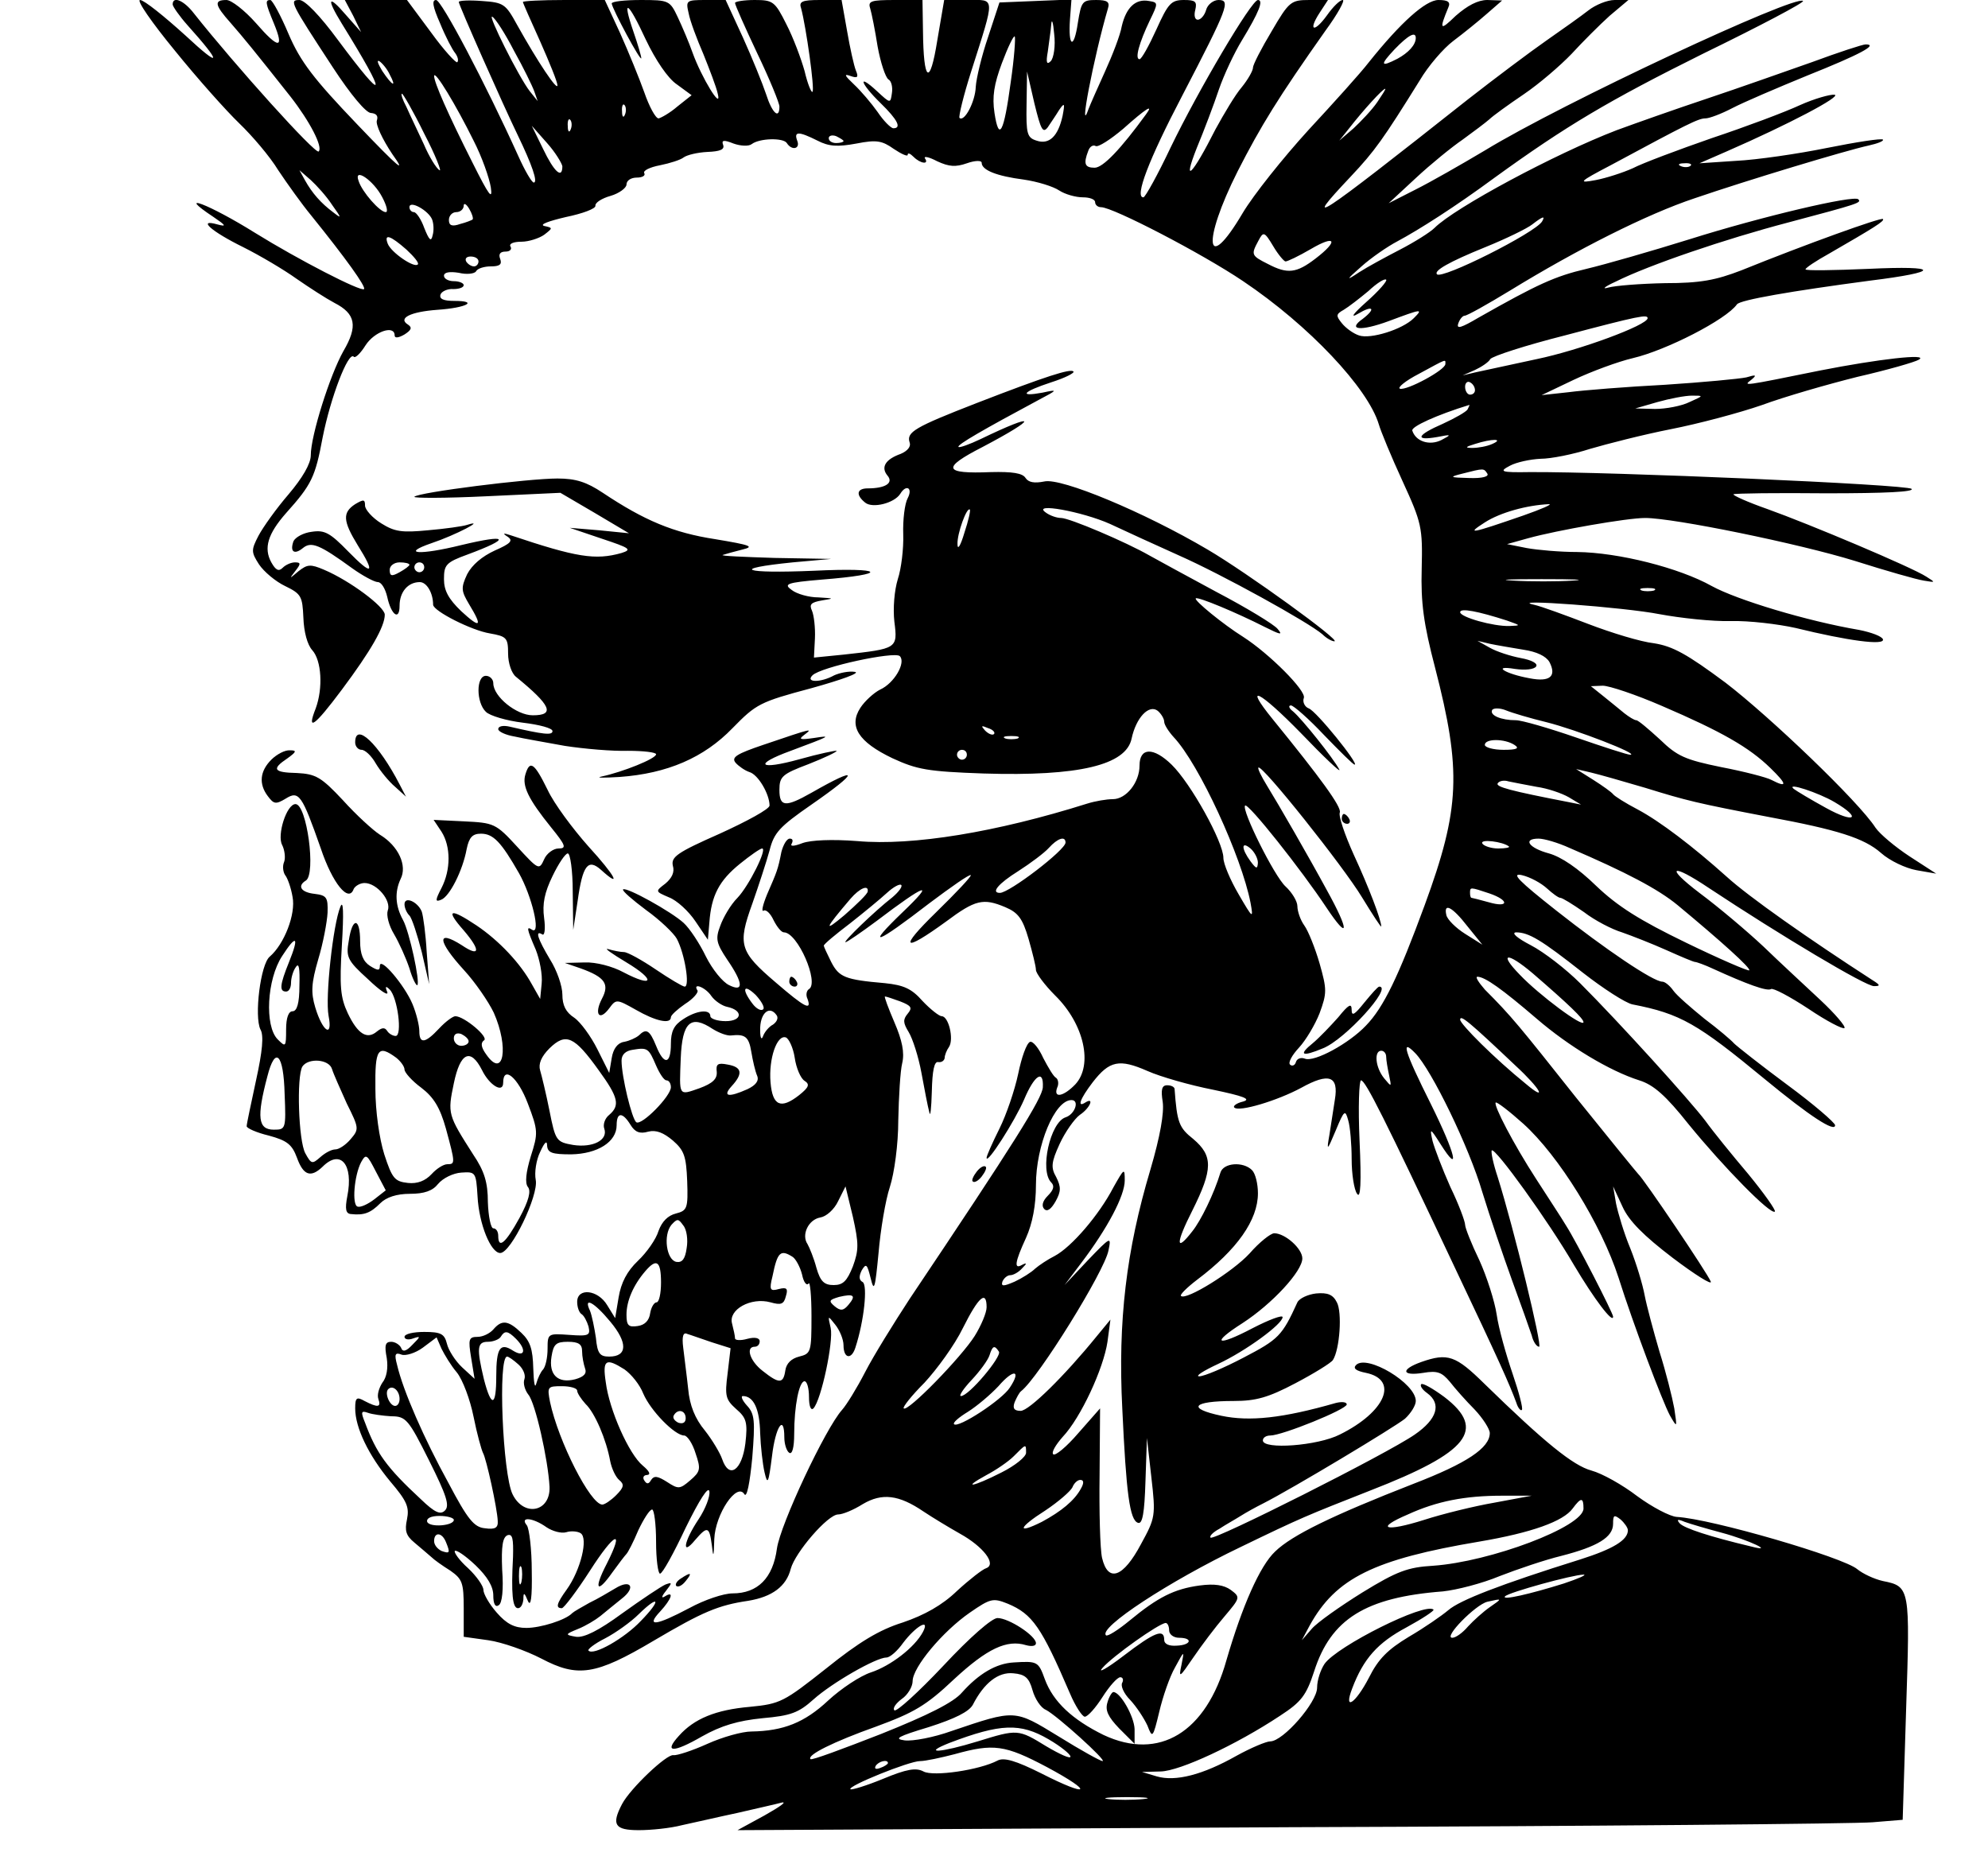<?xml version="1.0" standalone="no"?>
<!DOCTYPE svg PUBLIC "-//W3C//DTD SVG 20010904//EN"
 "http://www.w3.org/TR/2001/REC-SVG-20010904/DTD/svg10.dtd">
<svg version="1.0" xmlns="http://www.w3.org/2000/svg"
 width="403pt" height="377pt" viewBox="0 0 403 377"
 preserveAspectRatio="xMidYMid meet">

<g transform="translate(0,377) scale(0.1,-0.1)"
fill="#000000" stroke="none">
<path d="M354 3668 c46 -57 105 -123 131 -148 26 -25 62 -67 79 -95 18 -27 48
-69 67 -92 71 -88 111 -144 107 -149 -6 -6 -134 60 -221 114 -93 58 -164 85
-84 32 25 -17 27 -20 8 -15 -42 12 -13 -14 52 -46 34 -17 83 -46 108 -64 26
-18 60 -40 77 -49 43 -22 48 -47 18 -98 -27 -48 -66 -171 -66 -211 0 -17 -17
-46 -45 -79 -25 -29 -52 -67 -61 -84 -15 -29 -15 -33 1 -58 10 -15 34 -35 53
-44 33 -16 35 -21 37 -64 1 -29 8 -55 18 -66 19 -21 22 -77 7 -118 -19 -48 -3
-37 53 38 59 79 87 128 87 152 0 16 -71 69 -123 91 -28 12 -34 11 -52 -3 -19
-16 -19 -16 -6 1 11 14 11 17 -1 17 -8 0 -19 -5 -25 -11 -8 -8 -14 -5 -23 11
-16 29 -7 58 30 100 52 58 59 73 74 153 16 81 52 175 63 164 3 -4 14 7 24 23
18 28 59 42 59 20 0 -6 8 -5 20 2 14 9 16 14 7 20 -21 13 5 26 60 30 59 4 84
18 34 18 -22 0 -31 4 -28 13 2 6 14 12 26 11 11 0 21 3 21 8 0 4 -9 8 -20 8
-11 0 -20 5 -20 11 0 7 11 9 30 6 16 -4 32 -2 35 3 3 6 17 10 30 10 18 0 23 4
19 15 -4 10 0 15 11 15 9 0 13 5 10 10 -4 6 6 10 22 10 15 0 36 7 46 14 18 14
18 14 0 18 -10 3 10 10 44 18 34 7 61 17 60 23 -1 6 13 15 31 20 17 5 32 16
32 23 0 8 9 14 21 14 11 0 18 4 15 9 -3 5 11 12 32 16 20 4 42 11 48 16 7 5
28 10 48 11 26 1 35 5 32 14 -4 10 1 11 21 3 14 -5 31 -6 37 -1 16 12 64 13
71 2 10 -16 28 -12 21 5 -7 19 3 19 41 0 23 -12 41 -13 79 -6 41 8 52 6 76
-11 15 -10 28 -16 28 -12 0 5 5 3 12 -4 14 -14 32 -16 23 -3 -3 5 8 3 25 -6
24 -11 37 -12 60 -4 17 6 30 6 30 1 0 -15 31 -27 85 -34 28 -4 60 -14 72 -22
12 -8 34 -14 48 -14 14 0 25 -4 25 -10 0 -5 5 -10 12 -10 24 0 205 -94 288
-150 134 -90 253 -217 275 -290 4 -14 25 -65 48 -115 39 -85 41 -94 39 -178
-2 -69 4 -112 27 -200 54 -209 51 -286 -21 -482 -53 -144 -83 -207 -119 -244
-34 -36 -105 -75 -124 -67 -8 3 -16 0 -18 -7 -2 -7 -8 -9 -12 -5 -4 4 4 19 18
34 14 15 33 47 42 70 15 41 15 48 0 101 -9 31 -23 66 -31 77 -8 11 -14 29 -14
39 0 10 -11 28 -24 40 -23 21 -90 156 -82 164 6 6 114 -130 165 -207 46 -69
47 -48 1 35 -38 70 -98 174 -122 213 -11 18 -19 34 -17 36 7 7 172 -200 210
-263 22 -36 39 -62 39 -59 0 13 -25 79 -56 146 -18 40 -31 78 -28 85 4 11 -40
71 -136 189 -61 75 -27 58 57 -28 47 -49 82 -82 78 -74 -12 23 -76 103 -94
118 -8 6 -10 12 -4 12 5 0 36 -27 67 -60 32 -33 59 -60 62 -60 10 0 -78 109
-93 114 -8 3 -13 13 -10 21 6 14 -70 90 -123 124 -40 25 -100 74 -96 78 4 4
83 -29 140 -58 32 -16 37 -17 26 -4 -7 9 -63 43 -124 75 -61 33 -122 66 -136
74 -47 27 -162 76 -179 76 -9 0 -23 5 -31 11 -30 21 74 2 130 -23 30 -14 93
-43 140 -64 86 -38 262 -135 291 -160 8 -8 19 -14 24 -14 15 0 -177 139 -257
186 -129 76 -297 146 -331 138 -20 -4 -32 -2 -38 7 -6 10 -27 13 -70 12 -97
-4 -101 8 -17 51 114 60 112 72 -4 16 -23 -11 -43 -18 -45 -16 -4 4 52 36 162
95 40 21 40 22 8 15 -49 -9 -40 2 18 21 28 9 48 19 45 22 -6 6 -54 -9 -196
-64 -126 -49 -143 -59 -136 -80 3 -8 -4 -17 -18 -23 -31 -11 -41 -27 -27 -44
13 -15 -4 -26 -40 -26 -22 0 -25 -13 -5 -29 15 -12 59 -1 71 18 12 20 26 12
15 -9 -6 -11 -10 -44 -9 -73 1 -29 -4 -70 -11 -91 -7 -23 -10 -59 -7 -86 7
-55 6 -55 -103 -67 l-60 -6 2 39 c1 21 -2 47 -6 56 -6 13 -2 17 21 21 25 4 24
4 -8 6 -19 0 -44 7 -54 15 -17 12 -11 15 60 21 140 11 129 25 -15 18 -144 -6
-172 4 -43 17 l78 7 -115 2 c-63 2 -110 4 -105 6 6 2 24 7 40 11 25 6 17 9
-55 21 -85 13 -144 38 -228 94 -33 22 -55 29 -92 29 -59 0 -282 -28 -290 -37
-3 -3 63 -3 146 1 l150 7 70 -41 69 -41 -60 6 -60 5 65 -22 c57 -19 62 -22 40
-29 -53 -15 -91 -9 -225 36 -15 5 -17 4 -6 -3 12 -8 6 -14 -26 -28 -26 -12
-46 -29 -56 -48 -13 -28 -12 -34 4 -61 28 -46 23 -50 -16 -14 -26 25 -35 42
-35 65 0 29 4 34 48 50 89 33 83 42 -13 19 -85 -21 -124 -18 -60 4 48 16 113
50 72 37 -9 -3 -45 -8 -80 -11 -52 -5 -67 -3 -94 14 -18 11 -33 28 -33 36 0
13 -3 13 -20 3 -26 -17 -25 -34 5 -83 37 -59 30 -63 -19 -13 -37 38 -48 44
-74 40 -17 -2 -33 -11 -37 -19 -8 -22 2 -28 19 -14 17 14 34 7 100 -41 21 -15
45 -28 52 -28 7 0 15 -13 19 -30 8 -37 25 -49 25 -18 0 28 17 48 41 48 14 0
27 -22 27 -46 1 -13 78 -52 115 -58 34 -6 37 -9 37 -41 0 -19 7 -40 16 -47 71
-58 80 -78 34 -78 -33 0 -80 38 -80 65 0 8 -7 15 -15 15 -20 0 -20 -54 0 -73
8 -8 42 -18 75 -22 33 -4 60 -11 60 -17 0 -9 -18 -7 -87 9 -13 3 -23 1 -23 -5
0 -5 15 -12 33 -15 17 -4 64 -12 102 -19 39 -6 96 -11 128 -10 31 0 57 -3 57
-7 0 -9 -68 -36 -110 -45 -14 -3 3 -3 36 -1 97 7 171 39 229 99 48 49 55 53
160 81 61 17 100 31 88 33 -12 2 -31 -2 -42 -7 -27 -15 -59 -15 -44 0 17 17
166 49 177 39 13 -13 -11 -55 -40 -68 -12 -6 -31 -23 -40 -37 -24 -37 -4 -69
65 -102 50 -23 71 -27 185 -31 193 -6 289 17 300 71 9 42 35 70 53 56 7 -6 13
-16 13 -22 0 -6 9 -20 19 -31 52 -55 138 -243 156 -336 6 -33 5 -33 -24 17
-17 29 -31 62 -31 74 0 32 -66 151 -105 189 -37 36 -65 35 -65 -2 0 -34 -27
-68 -54 -68 -13 0 -36 -4 -52 -9 -184 -58 -354 -86 -466 -76 -52 4 -94 2 -111
-4 -18 -7 -26 -7 -22 -1 3 6 2 10 -4 10 -6 0 -13 -12 -17 -27 -7 -36 -9 -40
-29 -86 -9 -22 -12 -36 -7 -33 5 3 14 -6 20 -19 7 -14 16 -25 21 -25 28 0 72
-102 51 -115 -5 -3 -7 -12 -3 -20 9 -25 -6 -17 -64 33 -74 63 -78 77 -48 160
13 37 29 86 35 108 9 36 20 48 85 93 98 68 98 80 0 24 -53 -30 -65 -29 -65 6
0 27 6 32 59 52 33 13 58 25 57 27 -2 1 -36 -6 -75 -17 -83 -23 -95 -11 -18
17 80 30 85 32 47 26 -28 -4 -32 -3 -20 6 18 14 20 15 -83 -20 -53 -18 -65
-25 -56 -36 6 -7 19 -16 28 -19 18 -5 41 -45 41 -68 0 -7 -46 -32 -101 -57
-86 -38 -99 -47 -95 -65 4 -13 -2 -25 -15 -36 -21 -16 -21 -16 7 -28 16 -6 40
-28 54 -49 l25 -37 3 35 c4 55 20 85 62 119 21 17 41 31 45 31 11 0 -27 -76
-50 -100 -14 -14 -29 -40 -35 -57 -10 -26 -8 -35 14 -68 33 -48 34 -67 4 -52
-13 6 -34 32 -47 58 -13 27 -33 57 -45 68 -25 23 -117 74 -123 68 -2 -3 19
-21 47 -42 28 -20 56 -47 62 -58 16 -30 27 -97 16 -97 -4 0 -31 16 -59 35 -28
19 -57 35 -64 35 -7 0 -22 3 -32 6 -10 3 7 -9 37 -27 60 -36 55 -52 -6 -20
-22 12 -56 21 -79 20 l-40 -1 32 -11 c50 -18 59 -32 43 -62 -16 -31 -5 -46 15
-19 14 19 15 19 54 -3 40 -23 71 -30 71 -15 0 4 13 16 29 27 16 10 27 23 25
27 -11 17 16 7 28 -11 7 -10 22 -20 32 -22 33 -7 31 -29 -3 -29 -17 0 -31 5
-31 10 0 15 -28 12 -55 -6 -19 -12 -25 -25 -25 -50 0 -42 -14 -44 -30 -4 -13
32 -20 36 -35 21 -6 -5 -19 -11 -30 -13 -13 -2 -22 -14 -25 -33 l-5 -30 -24
48 c-13 26 -34 55 -47 64 -17 11 -24 25 -24 47 0 17 -11 49 -25 71 -25 42 -31
60 -16 51 5 -4 7 11 4 33 -4 29 1 52 17 85 12 25 26 46 31 46 5 0 10 -35 10
-77 l1 -78 9 59 c10 72 21 86 47 63 44 -40 29 -12 -25 47 -32 36 -70 87 -83
115 -27 55 -36 61 -45 31 -7 -23 6 -50 52 -107 30 -37 32 -43 15 -43 -10 0
-24 -10 -29 -22 -10 -22 -11 -22 -55 26 -43 47 -47 48 -107 51 l-62 3 16 -24
c19 -30 19 -77 0 -114 -13 -25 -13 -29 -1 -24 17 6 44 59 52 103 5 24 12 31
29 31 25 0 41 -17 77 -80 26 -46 45 -125 27 -115 -12 8 -12 4 7 -40 8 -20 14
-51 12 -69 l-3 -31 -17 30 c-23 42 -66 88 -112 119 -54 36 -64 33 -26 -10 35
-41 33 -55 -4 -30 -52 33 -49 8 5 -51 22 -24 49 -63 60 -86 31 -70 20 -135
-15 -85 -11 15 -12 24 -5 29 11 6 -40 49 -58 49 -5 0 -20 -11 -33 -25 -28 -30
-40 -32 -40 -5 0 11 -6 36 -14 55 -16 38 -66 97 -66 77 0 -10 -4 -10 -20 0
-14 9 -20 24 -20 50 0 49 -16 49 -23 1 -6 -33 -3 -40 39 -78 25 -24 42 -35 39
-26 -5 12 -3 13 5 5 16 -16 26 -94 12 -94 -6 0 -14 5 -17 10 -5 8 -11 7 -21
-1 -20 -17 -39 -5 -59 37 -15 32 -17 54 -12 138 4 66 3 93 -3 78 -15 -36 -31
-184 -24 -221 9 -46 -12 -33 -27 17 -9 30 -8 49 6 97 10 33 18 76 19 95 1 31
-2 35 -26 38 -28 3 -36 16 -18 27 21 13 2 155 -21 155 -18 0 -38 -63 -27 -83
5 -10 7 -26 4 -34 -4 -9 -2 -21 2 -27 5 -6 12 -26 15 -44 7 -35 -17 -96 -46
-121 -19 -15 -32 -122 -19 -148 7 -12 4 -44 -9 -103 -10 -47 -19 -88 -19 -93
0 -4 20 -13 45 -19 37 -10 47 -18 57 -45 13 -36 28 -41 52 -18 36 36 63 5 50
-60 -5 -26 -3 -35 7 -36 27 -3 40 2 60 22 12 12 33 19 60 19 29 0 46 6 57 20
10 12 31 22 47 23 29 2 30 1 33 -48 3 -57 27 -115 46 -115 22 0 78 117 72 148
-3 15 1 41 9 57 9 20 14 24 14 13 1 -15 10 -18 49 -18 53 1 92 25 92 59 0 27
12 27 28 1 9 -15 19 -19 36 -14 16 4 31 -2 50 -18 23 -20 27 -32 29 -82 2 -56
0 -60 -23 -66 -16 -4 -28 -16 -35 -35 -5 -17 -24 -44 -42 -61 -22 -21 -34 -44
-39 -74 l-7 -42 -16 26 c-19 32 -61 36 -61 7 0 -11 4 -22 9 -25 5 -3 11 -15
14 -25 4 -18 1 -20 -39 -17 -43 3 -44 3 -44 -28 0 -18 -4 -36 -9 -42 -5 -5
-11 -18 -14 -29 -3 -11 -5 3 -6 31 -1 39 -6 55 -24 72 -27 26 -40 27 -57 7 -7
-8 -21 -15 -32 -15 -18 0 -19 -5 -13 -42 l7 -43 -25 23 c-14 13 -28 35 -31 48
-5 20 -12 24 -46 24 -22 0 -40 -4 -40 -10 0 -5 8 -7 18 -3 15 5 15 4 -2 -13
-13 -14 -20 -15 -23 -6 -3 6 -12 12 -20 12 -12 0 -14 -7 -9 -33 3 -20 0 -39
-9 -50 -7 -11 -11 -25 -8 -33 6 -17 -1 -18 -28 -4 -16 9 -19 7 -19 -15 0 -39
27 -95 71 -148 34 -40 39 -52 34 -77 -5 -23 -2 -33 15 -47 12 -10 27 -23 34
-29 6 -6 23 -18 39 -28 24 -17 27 -24 27 -76 l0 -58 50 -7 c28 -4 76 -21 107
-37 74 -39 110 -34 228 36 100 59 131 72 192 81 48 8 77 29 86 65 9 33 75 110
96 110 9 0 31 9 50 21 39 23 73 19 123 -15 18 -12 51 -32 74 -45 47 -26 75
-62 53 -70 -7 -2 -34 -23 -59 -46 -30 -29 -66 -49 -110 -64 -48 -15 -89 -40
-155 -93 -86 -68 -93 -72 -155 -78 -69 -6 -113 -24 -144 -59 -31 -34 -12 -35
47 -1 39 22 73 32 123 37 57 5 73 11 103 38 38 34 127 85 148 85 7 0 22 13 34
30 25 33 55 51 40 22 -17 -32 -66 -69 -105 -82 -22 -7 -61 -33 -87 -57 -48
-45 -91 -62 -156 -63 -18 0 -58 -11 -89 -25 -31 -14 -62 -24 -69 -23 -13 3
-87 -67 -104 -99 -22 -42 -15 -53 34 -53 25 0 64 4 87 10 24 5 75 17 113 25
39 9 79 18 90 21 11 2 -5 -9 -35 -26 l-55 -30 1120 6 c616 2 1148 7 1181 10
l61 5 7 225 c8 245 8 248 -47 259 -18 4 -41 15 -52 24 -28 24 -295 102 -366
106 -14 1 -50 20 -80 42 -30 23 -71 46 -93 52 -37 10 -95 57 -217 176 -58 57
-74 63 -128 44 -42 -15 -40 -29 4 -22 29 5 38 1 54 -18 10 -13 33 -39 50 -56
17 -18 31 -40 31 -48 0 -30 -46 -61 -155 -103 -164 -64 -246 -104 -280 -137
-31 -29 -67 -111 -99 -221 -41 -146 -136 -204 -249 -151 -63 31 -102 67 -119
113 -13 36 -15 37 -63 34 -36 -2 -71 -23 -105 -61 -17 -20 -69 -46 -164 -84
-77 -30 -141 -54 -143 -51 -8 8 46 35 133 66 76 28 101 42 158 96 67 62 107
81 146 69 11 -3 20 -2 20 4 0 15 -55 51 -78 51 -11 0 -55 -38 -110 -97 -50
-53 -95 -94 -99 -90 -4 4 3 14 15 23 12 8 22 25 22 36 0 28 61 101 116 139 42
29 47 30 77 18 50 -21 68 -47 126 -182 11 -26 25 -47 30 -47 6 0 22 18 36 40
14 22 30 40 36 40 5 0 7 -5 4 -11 -4 -6 3 -22 16 -35 13 -14 28 -37 35 -52 10
-26 11 -26 24 28 7 30 21 71 32 90 19 35 19 35 13 5 -6 -28 -4 -26 24 15 17
25 45 62 63 83 32 38 33 39 13 54 -14 10 -33 13 -63 9 -52 -7 -85 -24 -142
-71 -23 -19 -45 -33 -48 -30 -16 15 127 109 273 179 124 60 132 63 264 115
198 77 235 123 149 189 -23 17 -44 29 -47 26 -3 -3 2 -11 12 -18 30 -22 20
-53 -25 -84 -56 -39 -408 -216 -414 -209 -3 3 5 11 18 18 12 8 32 19 43 26 11
7 31 18 45 25 61 31 267 155 288 172 12 11 22 27 22 36 0 36 -99 95 -121 73
-7 -7 0 -12 20 -16 67 -14 40 -79 -53 -125 -45 -23 -156 -31 -156 -12 0 6 7
10 15 10 24 0 155 53 155 63 0 5 -10 6 -22 3 -108 -31 -175 -38 -232 -26 -71
15 -59 30 25 30 45 0 70 7 125 36 38 20 72 41 76 47 14 22 19 97 8 117 -8 16
-19 20 -42 18 -17 -2 -34 -10 -38 -18 -31 -68 -38 -75 -109 -112 -40 -21 -80
-38 -90 -38 -9 0 8 11 38 25 56 26 131 81 131 95 0 5 -27 -5 -60 -22 -74 -39
-87 -32 -21 10 60 39 121 105 121 131 0 20 -35 51 -57 51 -7 0 -30 -18 -50
-41 -34 -37 -129 -96 -139 -86 -3 2 12 17 33 33 81 61 123 121 123 175 0 19
-5 40 -12 47 -18 18 -58 15 -64 -5 -13 -43 -40 -98 -57 -119 -34 -44 -34 -25
0 42 42 84 42 111 2 145 -29 23 -33 33 -38 102 -1 4 -7 7 -15 7 -11 0 -13 -9
-9 -34 3 -22 -5 -69 -25 -137 -49 -164 -66 -307 -57 -484 8 -172 15 -227 32
-232 9 -3 13 20 15 84 l3 88 9 -80 c9 -78 8 -82 -21 -135 -36 -68 -67 -79 -79
-28 -4 18 -6 94 -5 168 l1 135 -44 -50 c-24 -28 -47 -47 -51 -43 -4 4 5 19 19
35 37 39 83 139 91 193 l6 45 -28 -34 c-65 -80 -137 -151 -154 -151 -13 0 -17
5 -12 18 4 9 9 19 13 22 35 27 169 243 177 285 6 29 5 29 -42 -20 l-47 -50 34
45 c53 70 88 136 88 167 0 26 -1 25 -23 -14 -29 -56 -85 -121 -119 -139 -14
-7 -32 -19 -40 -26 -7 -7 -26 -19 -41 -26 -23 -10 -28 -10 -25 0 3 7 10 13 16
13 6 0 17 6 24 14 10 10 10 12 0 7 -17 -10 -15 5 8 55 13 29 20 66 20 107 0
80 38 172 72 172 17 0 7 -29 -12 -35 -31 -10 -53 -108 -29 -132 7 -7 5 -15 -7
-27 -11 -11 -13 -21 -7 -27 6 -6 14 0 23 16 11 20 11 29 1 49 -11 19 -10 30 7
67 11 24 30 51 41 59 21 14 30 37 11 25 -17 -11 -11 7 15 41 34 44 54 48 111
23 27 -12 87 -29 133 -38 62 -13 78 -19 61 -24 -13 -3 -21 -9 -18 -12 9 -10
88 14 136 40 56 31 76 24 68 -24 -3 -20 -8 -52 -11 -71 -6 -34 -5 -34 13 9 17
41 19 42 25 20 4 -13 7 -49 7 -79 0 -30 5 -62 11 -70 7 -11 9 21 5 108 -3 67
-1 122 3 122 9 0 48 -78 188 -375 93 -196 113 -241 127 -279 3 -10 9 -17 11
-14 3 2 -6 36 -19 74 -13 38 -28 91 -32 119 -4 27 -20 77 -35 110 -16 33 -29
66 -29 72 0 7 -13 42 -30 77 -16 36 -32 78 -36 93 -6 27 -5 27 16 -6 41 -65
31 -21 -19 80 -55 110 -62 135 -32 104 33 -34 109 -190 136 -282 15 -49 42
-128 60 -178 18 -49 36 -100 40 -112 3 -13 10 -23 15 -23 7 0 -51 239 -84 344
-9 27 -14 51 -12 54 7 6 114 -142 167 -233 41 -69 79 -119 79 -104 0 7 -75
153 -95 184 -10 17 -38 59 -61 95 -46 71 -87 150 -82 155 2 2 27 -17 56 -43
72 -65 158 -204 193 -312 30 -95 89 -251 104 -279 15 -26 15 -26 9 14 -4 22
-17 74 -30 115 -12 41 -26 93 -30 114 -4 22 -17 65 -29 95 -13 31 -25 72 -29
91 l-6 35 19 -41 c13 -29 43 -59 102 -104 45 -34 80 -56 77 -48 -6 16 -137
210 -147 218 -3 3 -60 73 -126 155 -115 145 -131 165 -185 219 -13 15 -20 26
-15 26 15 0 50 -25 120 -85 65 -56 148 -106 208 -125 29 -9 54 -31 100 -89 71
-87 167 -185 175 -177 2 3 -22 37 -54 76 -33 39 -72 87 -87 108 -31 41 -174
199 -254 279 -28 28 -73 63 -100 77 -27 14 -40 25 -30 26 26 0 51 -15 136 -82
41 -32 86 -61 100 -64 98 -19 132 -39 269 -152 91 -75 142 -108 142 -93 0 5
-44 43 -97 82 -54 40 -102 78 -108 84 -5 6 -32 29 -60 50 -27 22 -56 47 -63
57 -7 10 -17 18 -22 18 -19 0 -116 66 -215 144 -76 60 -93 77 -70 72 17 -4 39
-16 51 -27 11 -10 23 -19 27 -19 4 0 25 -13 48 -29 22 -17 57 -35 77 -41 20
-7 61 -23 90 -36 29 -13 55 -24 58 -24 3 0 20 -6 37 -14 68 -31 109 -46 117
-41 4 3 38 -15 76 -40 37 -25 70 -42 73 -39 3 3 -19 29 -49 57 -31 29 -83 77
-115 108 -33 31 -91 80 -130 109 -71 54 -57 61 19 10 145 -96 319 -200 335
-199 13 0 13 2 -3 12 -130 84 -251 169 -296 210 -68 61 -135 112 -180 136 -25
13 -47 27 -50 31 -3 4 -21 17 -40 29 l-35 22 30 -7 c17 -4 66 -18 110 -31 84
-26 104 -31 250 -59 140 -26 194 -43 228 -73 18 -16 50 -31 72 -35 l40 -7 -54
35 c-29 19 -60 45 -69 58 -34 53 -214 225 -304 294 -78 58 -107 74 -145 80
-27 3 -86 21 -133 39 -47 18 -96 36 -110 39 -60 13 183 -5 254 -19 43 -8 108
-15 145 -14 36 1 95 -6 131 -14 106 -26 181 -36 177 -23 -2 6 -23 14 -48 19
-106 18 -248 61 -299 89 -66 37 -189 68 -273 69 -34 0 -80 4 -102 8 l-40 8 43
12 c58 16 200 41 237 41 58 0 312 -52 425 -87 63 -20 126 -38 140 -40 24 -4
24 -4 5 8 -29 19 -238 107 -322 137 -40 14 -71 28 -69 30 3 2 87 3 188 2 121
0 179 3 173 9 -9 9 -611 35 -774 34 -59 -1 -63 1 -40 13 13 7 41 13 62 14 21
0 66 9 100 20 34 10 108 29 164 40 56 11 139 33 185 49 46 17 133 42 193 57
61 14 117 30 125 35 21 13 -83 1 -200 -22 -158 -32 -157 -32 -140 -19 12 10
10 11 -10 5 -14 -3 -88 -10 -165 -15 -77 -4 -165 -11 -195 -15 l-55 -6 65 31
c36 17 90 37 120 44 68 16 189 78 211 109 6 9 111 27 269 48 146 18 144 31 -2
24 -71 -3 -128 -4 -128 -1 0 3 21 17 48 32 90 52 113 66 109 70 -3 4 -156 -51
-287 -104 -52 -20 -83 -26 -155 -26 -49 -1 -101 -5 -115 -9 -14 -4 -7 2 15 12
68 34 224 87 350 120 143 38 149 40 142 47 -9 9 -196 -35 -342 -81 -77 -24
-171 -51 -209 -60 -64 -15 -99 -31 -219 -99 -34 -20 -45 -24 -41 -12 3 9 9 16
13 16 5 0 46 23 92 51 137 84 278 155 374 187 108 37 307 97 353 107 18 4 31
9 29 12 -3 3 -54 -5 -114 -17 -59 -12 -142 -24 -183 -26 l-75 -5 55 24 c126
55 234 112 219 115 -9 1 -41 -8 -70 -21 -30 -14 -110 -44 -179 -67 -69 -24
-141 -51 -160 -61 -20 -9 -54 -20 -75 -24 -37 -7 -35 -4 30 30 156 84 178 95
192 95 8 0 32 9 55 21 23 12 91 41 152 66 105 42 145 63 118 63 -6 0 -55 -16
-109 -36 -54 -19 -150 -53 -213 -74 -63 -21 -145 -50 -183 -64 -125 -48 -328
-157 -369 -198 -9 -9 -41 -29 -70 -44 -29 -15 -66 -35 -83 -46 -27 -18 -27
-16 5 12 19 17 52 40 73 51 43 23 117 70 197 129 145 105 231 156 422 251 115
56 206 104 203 107 -14 14 -488 -207 -645 -303 -47 -28 -110 -64 -140 -79
l-55 -28 55 51 c30 28 73 63 95 78 22 16 46 34 54 41 7 7 39 30 70 51 31 21
74 58 97 82 22 24 57 59 77 77 l38 32 -28 0 c-15 0 -39 -10 -53 -21 -14 -11
-52 -38 -85 -61 -33 -23 -105 -77 -160 -120 -311 -246 -338 -263 -237 -156 49
52 66 76 140 195 17 29 48 65 68 80 20 15 51 40 68 55 l31 27 -30 1 c-19 0
-40 -11 -64 -32 -32 -31 -34 -29 -15 17 5 11 -1 15 -20 15 -26 0 -77 -46 -141
-126 -16 -21 -72 -83 -123 -138 -51 -56 -111 -131 -133 -168 -75 -127 -83 -60
-10 85 47 92 82 149 178 285 25 34 40 62 35 62 -6 0 -20 -14 -32 -31 -26 -36
-39 -32 -15 5 l17 26 -38 0 c-37 0 -41 -3 -76 -63 -21 -35 -38 -68 -38 -74 0
-6 -10 -24 -23 -40 -13 -15 -36 -54 -53 -85 -47 -93 -68 -114 -38 -38 15 36
35 89 45 119 10 29 31 74 47 100 34 56 44 81 32 81 -13 0 -121 -183 -177 -299
-26 -55 -51 -100 -55 -101 -19 -1 11 77 78 205 94 181 99 195 74 195 -10 0
-22 -9 -25 -20 -3 -11 -11 -20 -17 -20 -6 0 -8 9 -5 20 4 17 0 20 -23 20 -26
0 -32 -7 -56 -60 -15 -33 -30 -60 -34 -60 -10 0 -1 33 21 79 17 35 17 36 -2
39 -27 5 -46 -13 -55 -51 -3 -18 -19 -59 -34 -92 -15 -33 -30 -67 -33 -75 -22
-63 10 104 39 203 4 13 -1 17 -24 17 -28 0 -30 -3 -37 -46 -8 -55 -20 -50 -16
7 l3 40 -73 -3 -73 -3 -23 -70 c-13 -38 -24 -84 -25 -101 -1 -30 -23 -72 -33
-63 -2 3 8 45 24 95 49 154 49 144 -7 144 l-48 0 -14 -82 c-15 -94 -28 -85
-29 20 l-1 62 -56 0 c-48 0 -55 -2 -50 -17 3 -10 10 -45 15 -77 6 -33 16 -63
22 -67 6 -3 9 -16 7 -28 -3 -21 -3 -21 -30 4 -41 38 -34 16 7 -24 35 -34 43
-51 26 -51 -5 0 -20 15 -32 33 -12 17 -34 43 -48 56 -19 18 -21 22 -7 17 14
-5 17 -3 11 11 -4 10 -12 46 -18 81 l-11 62 -44 0 c-36 0 -43 -3 -38 -17 10
-37 28 -165 23 -169 -2 -3 -10 16 -16 42 -7 25 -23 68 -37 95 -23 46 -27 49
-64 49 -22 0 -40 -3 -40 -6 0 -4 20 -49 45 -102 25 -52 45 -101 45 -108 0 -27
-15 -13 -27 25 -7 21 -28 73 -47 115 l-35 76 -41 0 c-39 0 -40 -1 -34 -27 3
-16 17 -53 30 -83 12 -30 26 -66 29 -80 9 -36 -33 33 -51 83 -7 20 -21 53 -30
72 -16 34 -18 35 -75 35 -33 0 -59 -3 -59 -7 1 -11 59 -119 60 -111 0 4 -7 28
-16 54 -24 70 -11 62 25 -16 20 -42 45 -79 63 -91 l30 -22 -29 -23 c-15 -13
-33 -23 -38 -24 -6 0 -19 24 -29 53 -10 28 -32 82 -49 120 l-31 67 -83 0 c-46
0 -83 -2 -83 -4 0 -2 16 -38 35 -80 19 -43 35 -82 35 -89 0 -12 -39 46 -82
123 -23 42 -27 45 -71 48 -26 2 -47 1 -47 -2 0 -6 89 -207 120 -271 28 -58 41
-95 32 -95 -4 0 -18 24 -31 53 -67 148 -156 317 -167 317 -9 0 -7 -13 8 -47
11 -27 25 -54 31 -61 5 -7 7 -15 4 -18 -2 -3 -27 24 -53 60 l-49 66 -63 0 -63
0 17 -32 16 -33 -31 35 c-36 42 -40 34 -8 -18 94 -152 91 -166 -8 -33 -36 49
-67 81 -78 81 -21 0 -19 -4 68 -137 36 -55 67 -92 77 -92 11 -1 15 -6 12 -15
-3 -8 11 -38 31 -68 30 -42 15 -30 -71 60 -88 92 -115 127 -139 183 -16 38
-33 69 -37 69 -11 0 -10 -6 7 -47 22 -53 10 -53 -36 0 -23 26 -50 47 -60 47
-26 0 -24 -10 9 -47 27 -31 45 -53 121 -149 39 -50 66 -102 57 -111 -6 -7
-169 174 -253 280 -20 26 -43 36 -43 18 0 -4 14 -24 30 -42 71 -79 69 -89 -4
-21 -43 39 -84 72 -92 72 -8 0 24 -46 70 -102z m688 -1 c19 -34 37 -71 41 -82
l7 -20 -16 20 c-22 28 -87 158 -76 151 6 -3 26 -34 44 -69z m1088 -21 c-8 -8
-10 -3 -6 19 2 17 6 41 7 55 1 14 4 5 6 -19 3 -24 -1 -49 -7 -55z m-81 -42
c-14 -104 -24 -122 -33 -63 -5 33 -1 58 15 101 12 32 24 57 26 54 2 -2 -1 -44
-8 -92z m821 89 c0 -14 -15 -30 -37 -42 -35 -18 -36 -13 -6 19 28 29 43 37 43
23z m-2080 -74 c15 -28 5 -23 -15 7 -9 15 -12 23 -6 20 6 -4 16 -16 21 -27z
m170 -134 c17 -33 32 -76 35 -95 4 -27 -4 -16 -37 50 -50 99 -78 163 -78 176
1 13 45 -60 80 -131z m1164 27 c6 9 17 25 23 35 11 16 12 14 7 -12 -9 -41 -27
-59 -53 -50 -19 6 -21 14 -20 73 l1 67 15 -65 c13 -53 17 -61 27 -48z m668 51
c-11 -16 -33 -39 -48 -53 l-29 -25 20 25 c28 36 68 80 73 80 2 0 -6 -12 -16
-27z m-1932 -64 c23 -44 36 -78 31 -74 -6 3 -21 27 -32 53 -12 26 -28 59 -35
75 -8 15 -12 27 -9 27 2 0 23 -36 45 -81z m407 39 c-3 -8 -6 -5 -6 6 -1 11 2
17 5 13 3 -3 4 -12 1 -19z m1056 0 c-51 -70 -87 -108 -104 -108 -20 0 -23 8
-13 34 3 9 10 13 15 10 5 -3 30 13 56 35 46 41 63 52 46 29z m-1166 -30 c-3
-8 -6 -5 -6 6 -1 11 2 17 5 13 3 -3 4 -12 1 -19z m-17 -75 c0 -27 -17 -11 -39
35 l-23 47 31 -35 c17 -19 30 -41 31 -47z m570 51 c0 -2 -7 -4 -15 -4 -8 0
-15 4 -15 10 0 5 7 7 15 4 8 -4 15 -8 15 -10z m1717 -50 c-3 -3 -12 -4 -19 -1
-8 3 -5 6 6 6 11 1 17 -2 13 -5z m-2754 -79 c20 -28 20 -29 2 -15 -24 18 -42
38 -57 65 l-11 20 23 -20 c12 -11 32 -33 43 -50z m102 15 c9 -17 12 -30 7 -30
-12 0 -48 41 -55 63 -11 29 30 2 48 -33z m101 -45 c3 -8 4 -22 1 -32 -3 -14
-7 -10 -17 15 -6 17 -16 32 -21 32 -5 0 -9 5 -9 10 0 15 39 -7 46 -25z m82 0
c-1 -1 -13 -6 -25 -9 -17 -6 -23 -3 -23 8 0 9 7 16 15 16 8 0 15 6 15 13 0 6
5 4 11 -6 6 -10 9 -20 7 -22z m2168 -4 c-14 -23 -203 -118 -213 -107 -7 7 24
25 98 55 42 17 85 38 95 46 22 17 27 18 20 6z m-520 -81 c4 0 27 11 51 25 51
30 57 17 10 -19 -39 -30 -57 -32 -97 -11 -34 17 -34 19 -19 47 10 19 12 19 30
-11 10 -17 22 -31 25 -31z m-1782 24 c15 -14 26 -27 23 -30 -7 -8 -54 24 -61
42 -8 21 5 17 38 -12z m146 -24 c0 -5 -4 -10 -9 -10 -6 0 -13 5 -16 10 -3 6 1
10 9 10 9 0 16 -4 16 -10z m1800 -82 c-27 -24 -34 -34 -17 -24 30 18 37 11 10
-10 -33 -23 -5 -26 52 -5 67 25 71 26 51 6 -23 -23 -88 -43 -111 -35 -12 4
-27 15 -35 25 -12 15 -12 18 4 27 10 6 32 23 50 38 17 16 33 26 36 23 3 -2
-15 -23 -40 -45z m570 -33 c0 -14 -138 -65 -225 -83 -55 -12 -111 -24 -125
-27 l-25 -6 25 11 c13 6 28 16 31 22 4 6 72 28 151 48 151 40 168 43 168 35z
m-410 -93 c0 -12 -78 -54 -92 -50 -6 2 11 16 38 30 59 32 54 30 54 20z m60
-53 c0 -5 -4 -9 -10 -9 -5 0 -10 7 -10 16 0 8 5 12 10 9 6 -3 10 -10 10 -16z
m435 -24 c-16 -8 -48 -14 -70 -14 l-40 1 45 13 c25 7 56 13 70 13 24 0 24 0
-5 -13z m-450 -15 c-3 -5 -26 -18 -50 -29 -53 -23 -58 -35 -12 -27 30 6 30 5
9 -6 -24 -12 -52 -3 -59 19 -3 8 50 32 115 52 2 1 0 -3 -3 -9z m50 -70 c-11
-5 -29 -8 -40 -8 -16 0 -15 2 5 8 34 11 60 11 35 0z m-10 -60 c4 -6 -10 -10
-37 -9 -40 1 -41 2 -13 9 43 11 43 11 50 0z m73 -85 c-107 -37 -117 -39 -78
-14 31 20 85 35 130 37 8 0 -15 -10 -52 -23z m-1133 -35 c-8 -27 -14 -36 -14
-23 -1 21 19 76 25 70 2 -1 -3 -23 -11 -47z m-1125 -65 c0 -2 -9 -9 -20 -15
-16 -9 -20 -8 -20 5 0 8 9 15 20 15 11 0 20 -2 20 -5z m30 -5 c0 -5 -4 -10
-10 -10 -5 0 -10 5 -10 10 0 6 5 10 10 10 6 0 10 -4 10 -10z m2328 -27 c-32
-2 -86 -2 -120 0 -35 2 -9 3 57 3 66 0 94 -1 63 -3z m165 -20 c-7 -2 -19 -2
-25 0 -7 3 -2 5 12 5 14 0 19 -2 13 -5z m-298 -61 c28 -10 29 -10 5 -11 -33
-1 -100 18 -100 28 0 9 36 2 95 -17z m33 -59 c27 -4 46 -13 53 -25 15 -29 1
-41 -40 -33 -50 9 -78 27 -30 19 21 -3 39 -1 43 5 4 6 -9 13 -31 17 -21 4 -49
13 -63 21 l-25 14 25 -6 c14 -3 44 -8 68 -12z m281 -114 c121 -52 177 -84 220
-126 34 -33 35 -41 2 -24 -9 5 -55 17 -102 26 -73 15 -89 22 -124 56 -23 21
-44 39 -48 39 -4 0 -15 7 -24 14 -10 8 -29 24 -43 35 l-25 20 24 1 c13 0 67
-18 120 -41z m-234 -33 c60 -15 189 -65 170 -66 -6 0 -55 16 -110 35 -55 19
-110 35 -122 35 -30 0 -54 10 -48 21 3 4 16 4 28 -1 12 -5 49 -16 82 -24z
m-1120 -24 c-3 -3 -11 0 -18 7 -9 10 -8 11 6 5 10 -3 15 -9 12 -12z m48 -9
c-7 -2 -19 -2 -25 0 -7 3 -2 5 12 5 14 0 19 -2 13 -5z m1007 -13 c11 -7 5 -10
-22 -10 -21 0 -38 5 -38 10 0 13 40 13 60 0z m-1110 -20 c0 -5 -4 -10 -10 -10
-5 0 -10 5 -10 10 0 6 5 10 10 10 6 0 10 -4 10 -10z m1155 -65 c22 -3 51 -13
65 -21 l25 -15 -25 5 c-119 23 -148 31 -144 38 3 5 13 7 22 4 10 -2 35 -7 57
-11z m604 -31 c56 -33 41 -44 -17 -12 -31 17 -61 35 -66 39 -16 14 51 -8 83
-27z m-1559 -82 c0 -15 -114 -102 -133 -102 -19 0 -3 19 37 44 25 16 53 37 62
47 18 20 34 25 34 11z m899 -8 c2 -2 -7 -4 -22 -4 -14 0 -29 5 -32 10 -6 10
42 4 54 -6z m123 -3 c114 -49 179 -83 219 -116 88 -73 149 -128 145 -132 -2
-2 -60 23 -128 56 -95 46 -139 74 -182 115 -37 36 -71 59 -96 66 -41 11 -54
30 -21 30 11 0 39 -8 63 -19z m-632 -30 c-1 -13 -3 -13 -15 3 -19 26 -19 42 0
26 8 -7 15 -20 15 -29z m-652 -100 c-77 -75 -68 -83 20 -19 59 44 75 48 120
29 26 -11 35 -23 47 -64 8 -28 15 -56 15 -63 0 -7 18 -31 39 -52 59 -58 77
-141 41 -180 -24 -25 -45 -29 -37 -7 4 8 2 17 -2 20 -5 2 -16 21 -26 40 -9 20
-21 35 -27 33 -7 -3 -17 -31 -24 -65 -7 -33 -24 -83 -38 -111 -14 -28 -26 -55
-26 -59 0 -15 57 74 76 118 21 50 40 62 38 25 -1 -22 -58 -113 -270 -429 -32
-49 -73 -115 -90 -148 -17 -33 -38 -67 -47 -77 -34 -38 -125 -232 -132 -281
-8 -60 -39 -91 -90 -91 -18 0 -57 -13 -88 -30 -68 -36 -88 -38 -59 -7 24 26
29 43 10 31 -8 -5 -7 0 2 11 13 17 13 18 -1 13 -9 -4 -48 -30 -87 -58 -49 -36
-78 -50 -94 -48 -23 4 -23 5 4 16 15 6 35 18 45 26 10 8 29 24 43 35 30 23 19
41 -13 21 -12 -7 -35 -21 -52 -29 -16 -9 -32 -18 -35 -21 -13 -14 -64 -30 -93
-30 -24 0 -40 8 -60 31 -15 17 -27 38 -27 46 0 8 -14 28 -31 44 -18 16 -29 32
-27 35 3 3 22 -10 42 -29 24 -23 36 -43 36 -61 0 -17 4 -25 11 -20 7 4 10 32
7 72 -2 48 1 66 11 70 10 3 12 -7 11 -44 -4 -75 -1 -104 10 -104 6 0 10 8 11
18 0 15 2 14 9 -3 6 -14 9 6 8 60 0 44 -5 86 -10 93 -15 18 12 16 40 -4 12 -8
30 -13 40 -10 9 3 23 2 29 -2 16 -10 0 -75 -28 -114 -21 -29 -23 -38 -10 -38
4 0 30 34 57 76 50 78 71 87 34 14 -27 -52 -20 -62 11 -18 13 18 26 35 29 38
3 3 14 24 24 48 11 23 23 42 28 42 4 0 8 -29 8 -65 0 -36 4 -65 8 -65 5 0 28
42 52 93 28 57 46 85 48 74 2 -10 -8 -36 -22 -57 -30 -45 -35 -76 -7 -42 25
29 29 28 34 -10 3 -27 4 -25 5 12 2 51 46 116 61 91 5 -8 11 22 16 74 6 75 5
89 -11 106 -9 10 -13 19 -8 19 22 0 34 -27 35 -75 1 -27 5 -63 9 -80 6 -26 8
-22 15 33 7 60 25 87 25 38 0 -14 5 -28 10 -31 6 -4 10 11 10 38 0 57 10 107
21 107 5 0 9 -14 9 -32 0 -19 4 -28 9 -23 16 17 41 136 35 163 -6 26 -6 26 9
7 9 -11 17 -30 17 -42 0 -27 16 -30 24 -5 18 55 25 126 15 133 -8 4 -8 12 -2
24 9 15 11 12 18 -16 7 -29 9 -22 16 51 4 47 14 107 23 134 9 28 17 86 17 135
1 47 4 100 8 116 5 21 0 46 -16 83 -12 28 -21 52 -19 52 3 0 17 -5 31 -10 23
-9 25 -13 15 -25 -10 -12 -9 -19 2 -37 8 -13 20 -50 26 -83 6 -33 13 -69 16
-80 2 -11 4 8 5 42 1 43 5 62 13 60 7 -1 12 3 13 8 0 6 4 16 9 23 10 16 -1 62
-15 62 -5 0 -23 14 -39 31 -22 25 -38 32 -76 36 -81 7 -93 12 -109 43 -8 16
-15 31 -15 33 0 3 24 23 53 45 28 22 62 50 75 62 13 12 26 19 29 16 3 -3 -5
-14 -18 -25 -36 -28 -101 -91 -95 -91 3 0 32 20 63 43 100 76 121 83 53 18
-77 -74 -55 -66 54 18 44 33 81 59 84 57 2 -2 -30 -36 -70 -75z m-139 42 c0
-5 -22 -26 -47 -48 -44 -37 -40 -28 12 33 19 22 37 29 35 15z m1260 -4 c41
-14 40 -30 -1 -18 -18 5 -34 9 -35 9 -2 0 -3 5 -3 10 0 12 0 12 39 -1z m-44
-67 l30 -37 -35 22 c-19 12 -36 29 -38 38 -6 26 12 17 43 -23z m-2389 -72
c-19 -47 -20 -60 -6 -60 6 0 10 8 10 18 0 9 4 24 10 32 6 9 8 -3 7 -38 0 -36
-5 -52 -14 -52 -8 0 -13 -13 -13 -37 0 -36 -1 -36 -17 -20 -27 27 -22 122 9
169 29 45 35 40 14 -12z m2521 -23 c73 -63 103 -92 103 -99 0 -12 -90 55 -129
96 -44 45 -26 47 26 3z m-1560 -73 c-4 -4 -14 1 -22 12 -22 29 -18 41 7 17 12
-13 19 -26 15 -29z m28 -13 c3 -6 -1 -13 -8 -18 -8 -4 -17 -15 -20 -23 -3 -9
-6 -5 -6 11 -1 35 19 53 34 30z m1497 -101 c51 -47 66 -75 21 -37 -63 51 -133
121 -133 130 0 11 18 -4 112 -93z m-1627 74 c13 -8 29 -14 37 -13 28 3 36 -2
41 -33 3 -18 8 -40 12 -49 4 -10 -3 -19 -20 -27 -38 -17 -51 -15 -32 6 24 26
21 39 -8 44 -20 4 -24 1 -22 -15 1 -14 -8 -23 -35 -33 -43 -15 -41 -17 -38 61
3 73 20 89 65 59z m-495 -25 c0 -5 -7 -9 -15 -9 -8 0 -15 7 -15 15 0 9 6 12
15 9 8 -4 15 -10 15 -15z m264 -59 c40 -55 43 -71 21 -90 -9 -7 -13 -20 -10
-28 8 -23 -23 -39 -63 -33 -34 6 -36 8 -48 69 -7 35 -16 72 -19 82 -4 13 2 28
19 45 33 32 50 25 100 -45z m397 26 c3 -21 12 -42 20 -47 11 -7 9 -13 -11 -29
-37 -29 -54 -22 -58 26 -4 48 13 97 31 91 6 -2 15 -21 18 -41z m-281 -16 c7
-16 16 -30 21 -30 5 0 9 -6 9 -14 0 -18 -59 -78 -70 -71 -9 6 -30 93 -30 125
0 12 8 20 23 22 30 5 32 3 47 -32z m-527 16 c9 -7 17 -18 17 -24 0 -6 15 -23
34 -37 25 -19 38 -40 50 -83 19 -70 19 -72 3 -72 -8 0 -22 -9 -32 -20 -13 -14
-29 -20 -48 -18 -27 3 -32 9 -48 58 -10 32 -18 87 -18 133 -1 81 5 90 42 63z
m2007 2 c0 -7 3 -24 6 -38 5 -24 5 -24 -10 -6 -18 22 -21 56 -6 56 6 0 10 -6
10 -12z m-2233 -76 c3 -71 2 -72 -22 -72 -32 0 -35 25 -13 108 16 63 33 46 35
-36z m400 49 c15 -31 43 -48 43 -26 0 36 30 11 50 -42 21 -55 21 -60 6 -107
-10 -33 -12 -54 -6 -62 7 -8 2 -28 -17 -63 -28 -51 -43 -64 -43 -36 0 8 -4 15
-10 15 -5 0 -10 24 -11 53 0 40 -7 63 -30 97 -51 80 -52 82 -39 144 13 63 34
72 57 27z m-304 2 c3 -10 17 -41 30 -70 25 -50 25 -52 8 -72 -10 -12 -24 -21
-31 -21 -8 0 -21 -7 -31 -16 -16 -14 -18 -14 -30 8 -14 25 -18 156 -6 176 12
18 54 15 60 -5z m86 -264 c-13 -10 -28 -17 -34 -15 -12 3 -7 63 7 90 10 18 12
16 30 -19 l20 -38 -23 -18z m970 -136 c-12 -30 -20 -38 -39 -38 -19 0 -27 7
-35 35 -5 19 -14 41 -18 48 -13 19 2 50 26 54 12 2 28 16 36 33 l15 30 15 -62
c12 -54 12 -67 0 -100z m-337 37 c-3 -22 -9 -30 -21 -28 -20 4 -27 54 -10 75
12 13 14 13 24 -1 7 -8 10 -29 7 -46z m215 -18 c6 -4 15 -20 19 -36 3 -15 9
-23 13 -18 3 6 6 -24 6 -66 0 -73 -1 -76 -25 -82 -16 -4 -26 -14 -28 -28 -4
-27 -12 -28 -46 -1 -26 20 -35 49 -16 49 6 0 10 5 10 11 0 7 -10 9 -25 5 -14
-4 -25 -3 -25 1 0 5 -3 18 -6 30 -8 28 38 54 78 43 21 -6 27 -4 31 12 5 16 2
19 -14 15 -18 -5 -20 -2 -13 26 10 49 16 55 41 39z m-267 -52 c0 -22 -4 -40
-9 -40 -5 0 -11 -10 -13 -22 -2 -15 -11 -24 -25 -26 -19 -3 -23 1 -23 23 0 28
14 60 38 88 23 27 32 21 32 -23z m380 -45 c-10 -12 -16 -13 -28 -3 -13 11 -11
13 9 19 30 7 35 3 19 -16z m280 -5 c0 -11 -11 -37 -24 -58 -27 -43 -136 -155
-144 -147 -3 2 16 26 42 52 25 27 61 76 78 111 32 64 48 77 48 42z m-763 -29
c36 -43 35 -71 -2 -71 -19 0 -24 6 -27 38 -3 20 -8 45 -12 55 -14 29 8 18 41
-22z m-191 -35 c22 -22 18 -39 -6 -24 -26 17 -34 6 -34 -52 0 -62 -10 -64 -25
-6 -15 63 -14 76 8 76 11 0 23 5 26 10 8 13 14 13 31 -4z m397 -7 l38 -12 -6
-51 c-6 -46 -4 -53 17 -72 21 -18 24 -27 19 -70 -7 -55 -33 -73 -47 -32 -4 12
-20 39 -35 58 -20 24 -31 51 -34 85 -3 28 -8 65 -10 83 -3 23 0 32 8 28 7 -2
29 -10 50 -17z m-517 -61 c12 -15 27 -55 34 -90 7 -35 16 -67 19 -73 7 -12 29
-113 30 -138 1 -14 -5 -18 -26 -15 -22 2 -35 18 -74 92 -49 89 -92 187 -104
239 -6 22 -4 26 9 21 8 -3 28 3 43 14 l28 21 10 -23 c6 -12 19 -34 31 -48z
m254 43 c0 -11 3 -26 6 -35 4 -10 -2 -17 -20 -22 -35 -9 -54 9 -48 46 4 25 9
30 33 30 22 0 29 -5 29 -19z m845 -1 c6 -10 -61 -90 -77 -90 -5 0 5 15 22 33
16 17 33 40 36 50 6 19 10 21 19 7z m-974 -26 c10 -9 15 -22 12 -30 -3 -8 1
-22 8 -31 14 -16 40 -131 43 -187 2 -51 -52 -62 -75 -15 -20 41 -30 279 -11
279 3 0 13 -7 23 -16z m215 -10 c14 -10 31 -31 38 -49 15 -35 64 -85 83 -85 6
0 17 -16 23 -36 11 -32 10 -37 -11 -55 -21 -18 -24 -18 -47 -3 -19 12 -26 13
-32 4 -5 -9 -9 -9 -14 -1 -4 6 -1 11 6 11 8 1 4 8 -9 19 -28 23 -68 113 -75
169 -7 46 0 50 38 26z m781 -37 c-16 -25 -105 -83 -113 -74 -3 3 10 14 28 25
19 12 46 35 62 52 31 36 47 33 23 -3z m-1237 -23 c0 -8 -4 -14 -9 -14 -11 0
-22 26 -14 34 9 9 23 -3 23 -20z m360 17 c0 -5 8 -17 17 -27 19 -18 42 -72 50
-116 3 -15 11 -32 18 -38 11 -9 10 -15 -6 -31 -10 -10 -23 -19 -28 -19 -24 0
-89 128 -106 208 -6 31 -5 32 24 32 17 0 31 -4 31 -9z m-377 -52 c30 0 35 -6
77 -90 35 -70 42 -91 32 -101 -9 -9 -20 -5 -49 23 -69 64 -90 93 -113 155 -9
22 -8 25 6 20 8 -3 30 -6 47 -7z m597 -4 c0 -9 -6 -12 -15 -9 -8 4 -12 10 -9
15 8 14 24 10 24 -6z m690 -70 c0 -8 -22 -26 -50 -40 -57 -29 -83 -34 -30 -5
19 10 44 27 55 38 25 25 25 26 25 7z m111 -73 c-13 -24 -40 -46 -79 -67 -52
-26 -48 -12 7 23 27 18 51 39 55 47 3 8 10 15 16 15 7 0 8 -6 1 -18z m839 -28
c-41 -7 -106 -23 -143 -35 -79 -25 -101 -18 -33 11 59 27 116 38 191 38 l60 0
-75 -14z m180 -12 c0 -37 -189 -108 -305 -116 -51 -3 -73 -11 -143 -54 -45
-28 -92 -61 -103 -74 l-20 -23 16 30 c53 96 130 134 344 170 106 18 170 41
189 67 17 23 22 23 22 0z m-2290 -23 c0 -12 -49 -16 -54 -4 -2 7 7 12 25 12
16 0 29 -4 29 -8z m2380 -21 c0 -20 -30 -38 -96 -59 -163 -51 -245 -83 -268
-103 -13 -11 -49 -36 -80 -54 -43 -26 -62 -45 -81 -83 -27 -52 -52 -69 -34
-22 23 61 52 93 110 124 33 18 57 34 55 36 -16 16 -196 -74 -221 -110 -8 -12
-15 -33 -15 -48 0 -30 -69 -109 -95 -109 -8 0 -39 -13 -68 -29 -69 -39 -124
-53 -162 -42 l-30 9 38 1 c39 1 153 54 242 113 43 28 53 41 69 90 34 106 104
150 261 162 28 3 79 16 115 31 36 14 92 33 125 41 74 19 105 38 105 65 0 18 2
19 15 9 8 -7 15 -17 15 -22z m190 -5 c56 -15 110 -41 60 -28 -84 20 -136 37
-145 47 -7 8 -4 9 10 3 11 -4 45 -14 75 -22z m-2586 -19 c9 -22 8 -24 -9 -18
-8 4 -15 12 -15 20 0 19 16 18 24 -2z m153 -81 c-3 -10 -5 -4 -5 12 0 17 2 24
5 18 2 -7 2 -21 0 -30z m2113 -3 c-67 -21 -127 -35 -119 -26 7 8 138 44 159
44 8 0 -10 -8 -40 -18z m-1871 -76 c-33 -35 -96 -71 -106 -60 -3 2 12 14 34
25 21 11 52 33 68 49 42 41 46 29 4 -14z m1721 28 c-13 -9 -33 -27 -44 -39
-11 -13 -25 -23 -32 -23 -19 0 47 67 71 73 31 7 31 7 5 -11z m-650 -47 c0 -8
9 -15 20 -15 29 0 25 -15 -5 -16 -15 -1 -25 3 -25 12 0 23 -19 16 -83 -33 -34
-26 -53 -36 -42 -24 21 24 114 90 128 91 4 0 7 -7 7 -15z m-277 -121 c5 -18
17 -36 27 -40 22 -11 125 -104 115 -104 -4 0 -44 22 -89 50 -90 55 -87 55
-217 11 -36 -13 -79 -21 -95 -19 -23 3 -14 8 49 27 53 17 81 31 89 45 23 45
52 67 82 64 24 -2 32 -9 39 -34z m33 -100 c24 -14 44 -30 44 -35 0 -5 -22 5
-49 21 -57 35 -58 35 -139 10 -75 -23 -115 -26 -57 -3 103 39 143 41 201 7z
m-4 -56 c97 -52 87 -63 -11 -13 -52 26 -76 33 -89 26 -36 -19 -130 -33 -150
-22 -15 8 -34 5 -82 -15 -34 -14 -64 -23 -66 -21 -7 6 119 57 141 57 11 0 43
7 70 14 79 22 102 19 187 -26z m-322 8 c0 -2 -7 -7 -16 -10 -8 -3 -12 -2 -9 4
6 10 25 14 25 6z m517 -73 c-20 -2 -52 -2 -70 0 -17 2 0 4 38 4 39 0 53 -2 32
-4z"/>
<path d="M1980 1395 c-7 -9 -11 -18 -8 -20 3 -3 11 1 18 10 7 9 11 18 8 20 -3
3 -11 -1 -18 -10z"/>
<path d="M1380 570 c-8 -5 -12 -12 -9 -15 4 -3 12 1 19 10 14 17 11 19 -10 5z"/>
<path d="M720 2265 c0 -8 6 -15 13 -15 7 0 20 -12 29 -28 9 -15 26 -36 39 -47
l22 -20 -13 25 c-43 83 -90 127 -90 85z"/>
<path d="M550 2230 c-23 -23 -26 -49 -7 -74 12 -16 16 -17 36 -5 27 17 33 8
71 -100 24 -72 57 -112 67 -83 3 6 13 12 22 12 25 0 55 -36 47 -56 -3 -9 2
-30 13 -48 10 -17 24 -48 31 -69 6 -21 14 -36 16 -34 6 6 -16 108 -29 132 -16
29 -17 57 -5 83 14 27 -4 67 -42 90 -14 9 -48 40 -75 70 -44 47 -55 53 -93 55
-48 1 -52 8 -19 30 18 13 19 16 5 16 -10 1 -27 -8 -38 -19z"/>
<path d="M2720 2110 c0 -5 5 -10 11 -10 5 0 7 5 4 10 -3 6 -8 10 -11 10 -2 0
-4 -4 -4 -10z"/>
<path d="M820 1937 c0 -7 4 -17 10 -23 5 -5 16 -39 25 -74 l15 -65 -5 65 c-2
36 -7 73 -10 82 -8 20 -35 32 -35 15z"/>
<path d="M1600 1780 c0 -5 5 -10 11 -10 5 0 7 5 4 10 -3 6 -8 10 -11 10 -2 0
-4 -4 -4 -10z"/>
<path d="M2766 1738 c-20 -25 -26 -29 -26 -15 0 14 -6 11 -27 -15 -16 -18 -38
-41 -51 -52 -31 -25 -23 -29 20 -11 45 18 142 125 114 125 -3 0 -16 -15 -30
-32z"/>
<path d="M2245 319 c-5 -16 1 -29 24 -53 l31 -31 0 30 c-1 26 -29 75 -43 75
-3 0 -9 -10 -12 -21z"/>
</g>
</svg>
